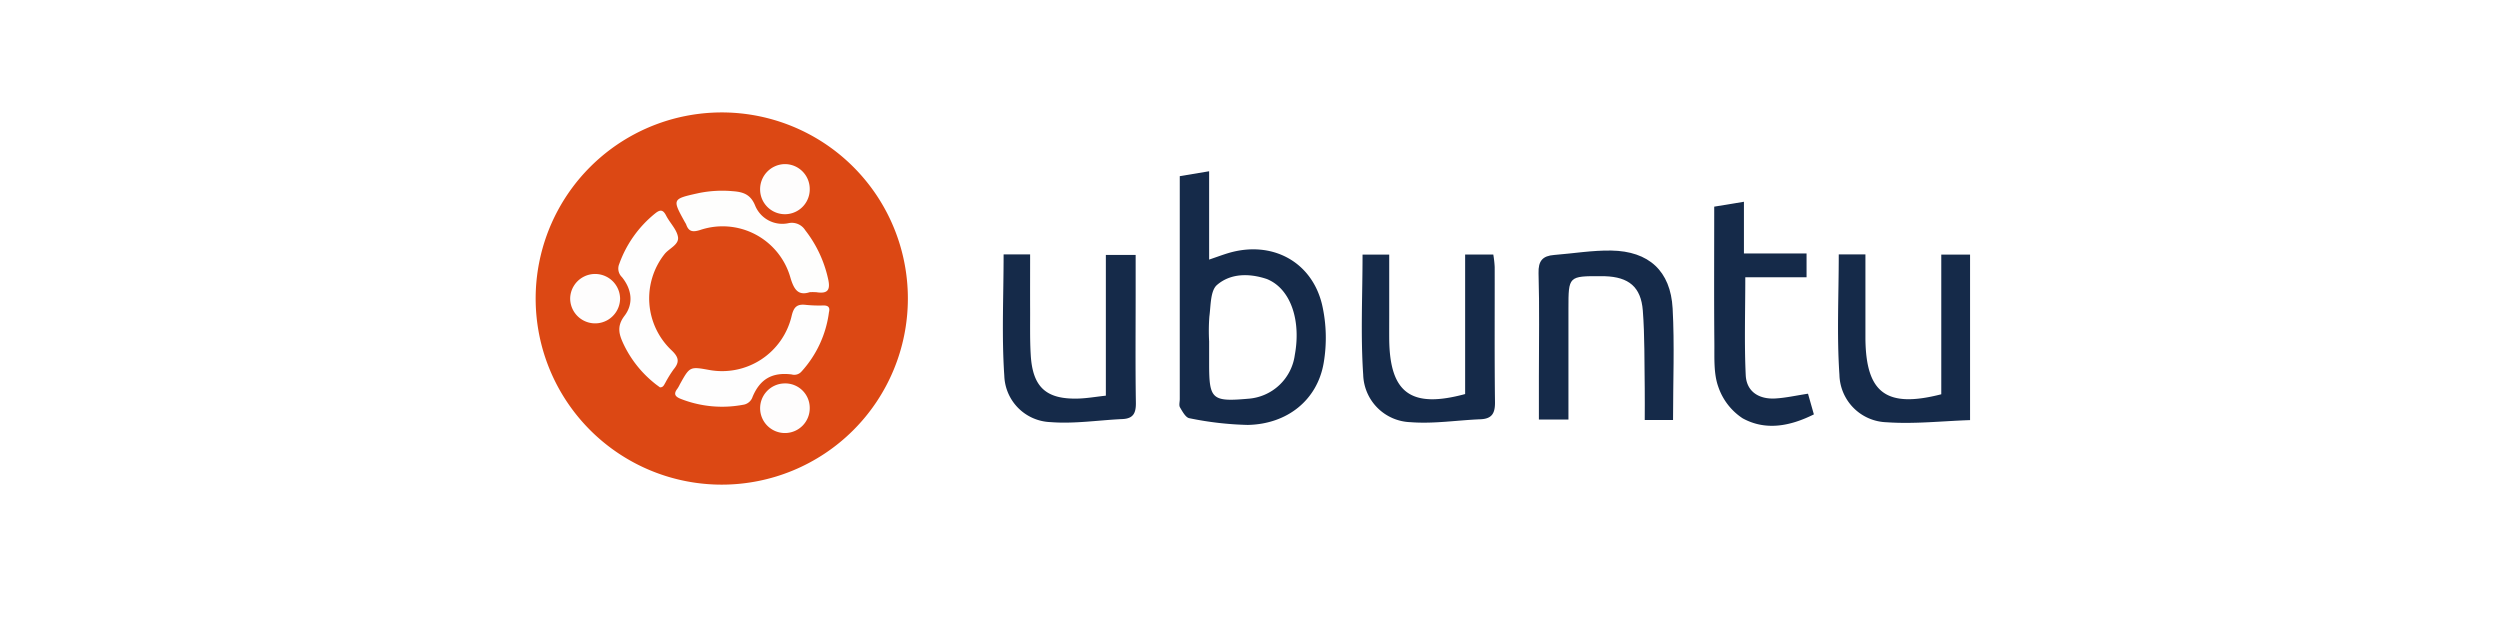 <svg xmlns="http://www.w3.org/2000/svg" xmlns:xlink="http://www.w3.org/1999/xlink" width="378" height="97" viewBox="0 0 378 97"><defs><style>.a{fill:#fff;}.b{fill:#dc4814;}.c{fill:#fefefd;}.d{fill:#fefefe;}.e{fill:#fefdfd;}.f{fill:#152a49;}.g{filter:url(#a);}</style><filter id="a" x="0" y="0" width="378" height="97" filterUnits="userSpaceOnUse"><feOffset dy="3" input="SourceAlpha"/><feGaussianBlur stdDeviation="3" result="b"/><feFlood flood-opacity="0.161"/><feComposite operator="in" in2="b"/><feComposite in="SourceGraphic"/></filter></defs><g transform="translate(-979 -5034)"><g class="g" transform="matrix(1, 0, 0, 1, 979, 5034)"><rect class="a" width="360" height="79" rx="20" transform="translate(9 6)"/></g><g transform="translate(1025.696 3418.73)"><g transform="translate(34.304 1632.27)"><path class="b" d="M62.431,1688.548a28.139,28.139,0,1,1,28.143-28.131A28.145,28.145,0,0,1,62.431,1688.548Z" transform="translate(-34.304 -1632.27)"/><path class="c" d="M217.685,1738.388c-1.752.574-2.4-.38-2.95-2.28a10.653,10.653,0,0,0-13.6-7.13c-1.11.35-1.749.3-2.137-.828a2.172,2.172,0,0,0-.181-.325c-1.951-3.53-1.95-3.523,2.015-4.407a17.766,17.766,0,0,1,5.192-.3c1.517.111,2.694.431,3.4,2.177a4.439,4.439,0,0,0,5.064,2.654,2.392,2.392,0,0,1,2.508,1.069,18.344,18.344,0,0,1,3.455,7.341c.394,1.7-.049,2.3-1.747,2.037A8.386,8.386,0,0,0,217.685,1738.388Z" transform="translate(-176.247 -1711.211)"/><path class="d" d="M219.178,1856.273a16.442,16.442,0,0,1-4.169,8.986,1.444,1.444,0,0,1-1.476.419c-2.933-.358-4.762.683-5.9,3.378a1.759,1.759,0,0,1-1.446,1.211,17.079,17.079,0,0,1-9.342-.863c-.907-.343-1.232-.743-.571-1.589a4.882,4.882,0,0,0,.364-.65c1.5-2.695,1.5-2.695,4.47-2.156a10.8,10.8,0,0,0,12.424-8.159c.335-1.443.87-1.844,2.2-1.684a20.309,20.309,0,0,0,2.607.083C219.079,1855.243,219.366,1855.549,219.178,1856.273Z" transform="translate(-174.839 -1826.064)"/><path class="d" d="M136.326,1772.867c-.29-.219-.6-.431-.88-.668a16.852,16.852,0,0,1-4.583-5.789c-.7-1.479-1.131-2.738.106-4.359,1.409-1.845,1.092-4.021-.387-5.849a1.8,1.8,0,0,1-.411-1.991,17.254,17.254,0,0,1,5.424-7.634c.778-.633,1.207-.582,1.672.329.562,1.1,1.6,2.083,1.787,3.222.191,1.177-1.348,1.714-2.043,2.607a10.8,10.8,0,0,0,1.08,14.537c1.073,1.024,1.242,1.753.309,2.869a17.591,17.591,0,0,0-1.27,2.054C136.946,1772.491,136.829,1772.887,136.326,1772.867Z" transform="translate(-117.543 -1731.3)"/><path class="e" d="M81.786,1823.205a3.774,3.774,0,1,1-7.548-.064,3.775,3.775,0,0,1,7.548.064Z" transform="translate(-69.028 -1795.054)"/><path class="e" d="M301.941,1950.1a3.751,3.751,0,1,1-3.86-3.674A3.7,3.7,0,0,1,301.941,1950.1Z" transform="translate(-260.509 -1905.451)"/><path class="e" d="M301.937,1695.848a3.751,3.751,0,0,1-7.5.256,3.8,3.8,0,0,1,3.633-3.949A3.754,3.754,0,0,1,301.937,1695.848Z" transform="translate(-260.506 -1684.34)"/></g><g transform="translate(104.942 1641.164)"><path class="f" d="M784.941,1713.816c1.263-.431,2.051-.728,2.854-.97,6.553-1.978,12.674,1.2,14.233,7.823a22.577,22.577,0,0,1,.228,8.8c-.971,5.607-5.521,9.23-11.474,9.345a49.1,49.1,0,0,1-8.829-1.016c-.556-.092-1.045-1.008-1.414-1.632-.187-.316-.037-.832-.037-1.257,0-11.134,0-22.267,0-33.707l4.439-.743Zm0,12.424v3.313c0,5.405.418,5.78,5.91,5.3a7.653,7.653,0,0,0,7.044-6.615c.949-5.161-.579-9.7-3.8-11.291a3.726,3.726,0,0,0-.465-.208c-2.655-.878-5.455-.855-7.5.912-1.012.873-.931,3.118-1.152,4.768A28.881,28.881,0,0,0,784.945,1726.241Z" transform="translate(-753.759 -1700.459)"/><path class="f" d="M1217.052,1817.984h-4.28c0-1.647.023-3.231,0-4.814-.068-3.913.011-7.838-.29-11.733-.277-3.578-2.134-5.067-5.717-5.189-.17-.006-.341-.008-.511-.008-5.016-.017-5.016-.017-5.017,4.919v16.76h-4.468c0-2.194,0-4.367,0-6.542,0-5.192.1-10.387-.053-15.574-.056-1.895.626-2.633,2.361-2.769,2.878-.226,5.757-.713,8.629-.667,5.68.09,8.974,3.08,9.284,8.749C1217.289,1806.625,1217.052,1812.163,1217.052,1817.984Z" transform="translate(-1115.726 -1780.377)"/><path class="f" d="M575.961,1796.839h4.009c0,2.8-.01,5.57,0,8.345.011,2.3-.045,4.6.095,6.893.295,4.853,2.34,6.7,7.182,6.559,1.337-.039,2.668-.275,4.174-.439v-21.276h4.505v5.979c0,5.449-.053,10.9.034,16.345.025,1.558-.365,2.414-2.022,2.49-3.627.164-7.282.746-10.87.462a7.248,7.248,0,0,1-7-6.984C575.658,1809.217,575.961,1803.171,575.961,1796.839Z" transform="translate(-575.854 -1784.267)"/><path class="f" d="M992.027,1797h4.033c0,3.14,0,6.178,0,9.216,0,1.191-.008,2.382,0,3.573.082,8.127,3.277,10.525,11.479,8.3v-21.1h4.257a16.416,16.416,0,0,1,.211,1.887c.016,6.806-.04,13.612.046,20.417.021,1.683-.439,2.54-2.2,2.61-3.541.141-7.109.72-10.61.437a7.393,7.393,0,0,1-7.117-7.179C991.721,1809.188,992.027,1803.16,992.027,1797Z" transform="translate(-937.648 -1784.403)"/><path class="f" d="M1544.04,1796.86h4.032c0,3.664,0,7.213,0,10.763,0,.681,0,1.361,0,2.042.1,8.157,3.167,10.472,11.469,8.342v-21.121h4.352v25.027c-4.234.141-8.449.619-12.609.324a7.355,7.355,0,0,1-7.141-7.15C1543.735,1809.105,1544.04,1803.074,1544.04,1796.86Z" transform="translate(-1417.658 -1784.286)"/><path class="f" d="M1400.321,1736.549l4.493-.74v7.815h9.469v3.6h-9.263c0,5.19-.161,10.008.066,14.807.119,2.5,2.011,3.662,4.468,3.522,1.582-.09,3.149-.449,4.947-.722l.887,3.127c-3.578,1.785-7.284,2.508-10.767.595a9.247,9.247,0,0,1-3.685-4.77c-.716-2-.573-4.348-.593-6.546C1400.282,1750.449,1400.321,1743.657,1400.321,1736.549Z" transform="translate(-1292.769 -1731.197)"/></g></g></g></svg>